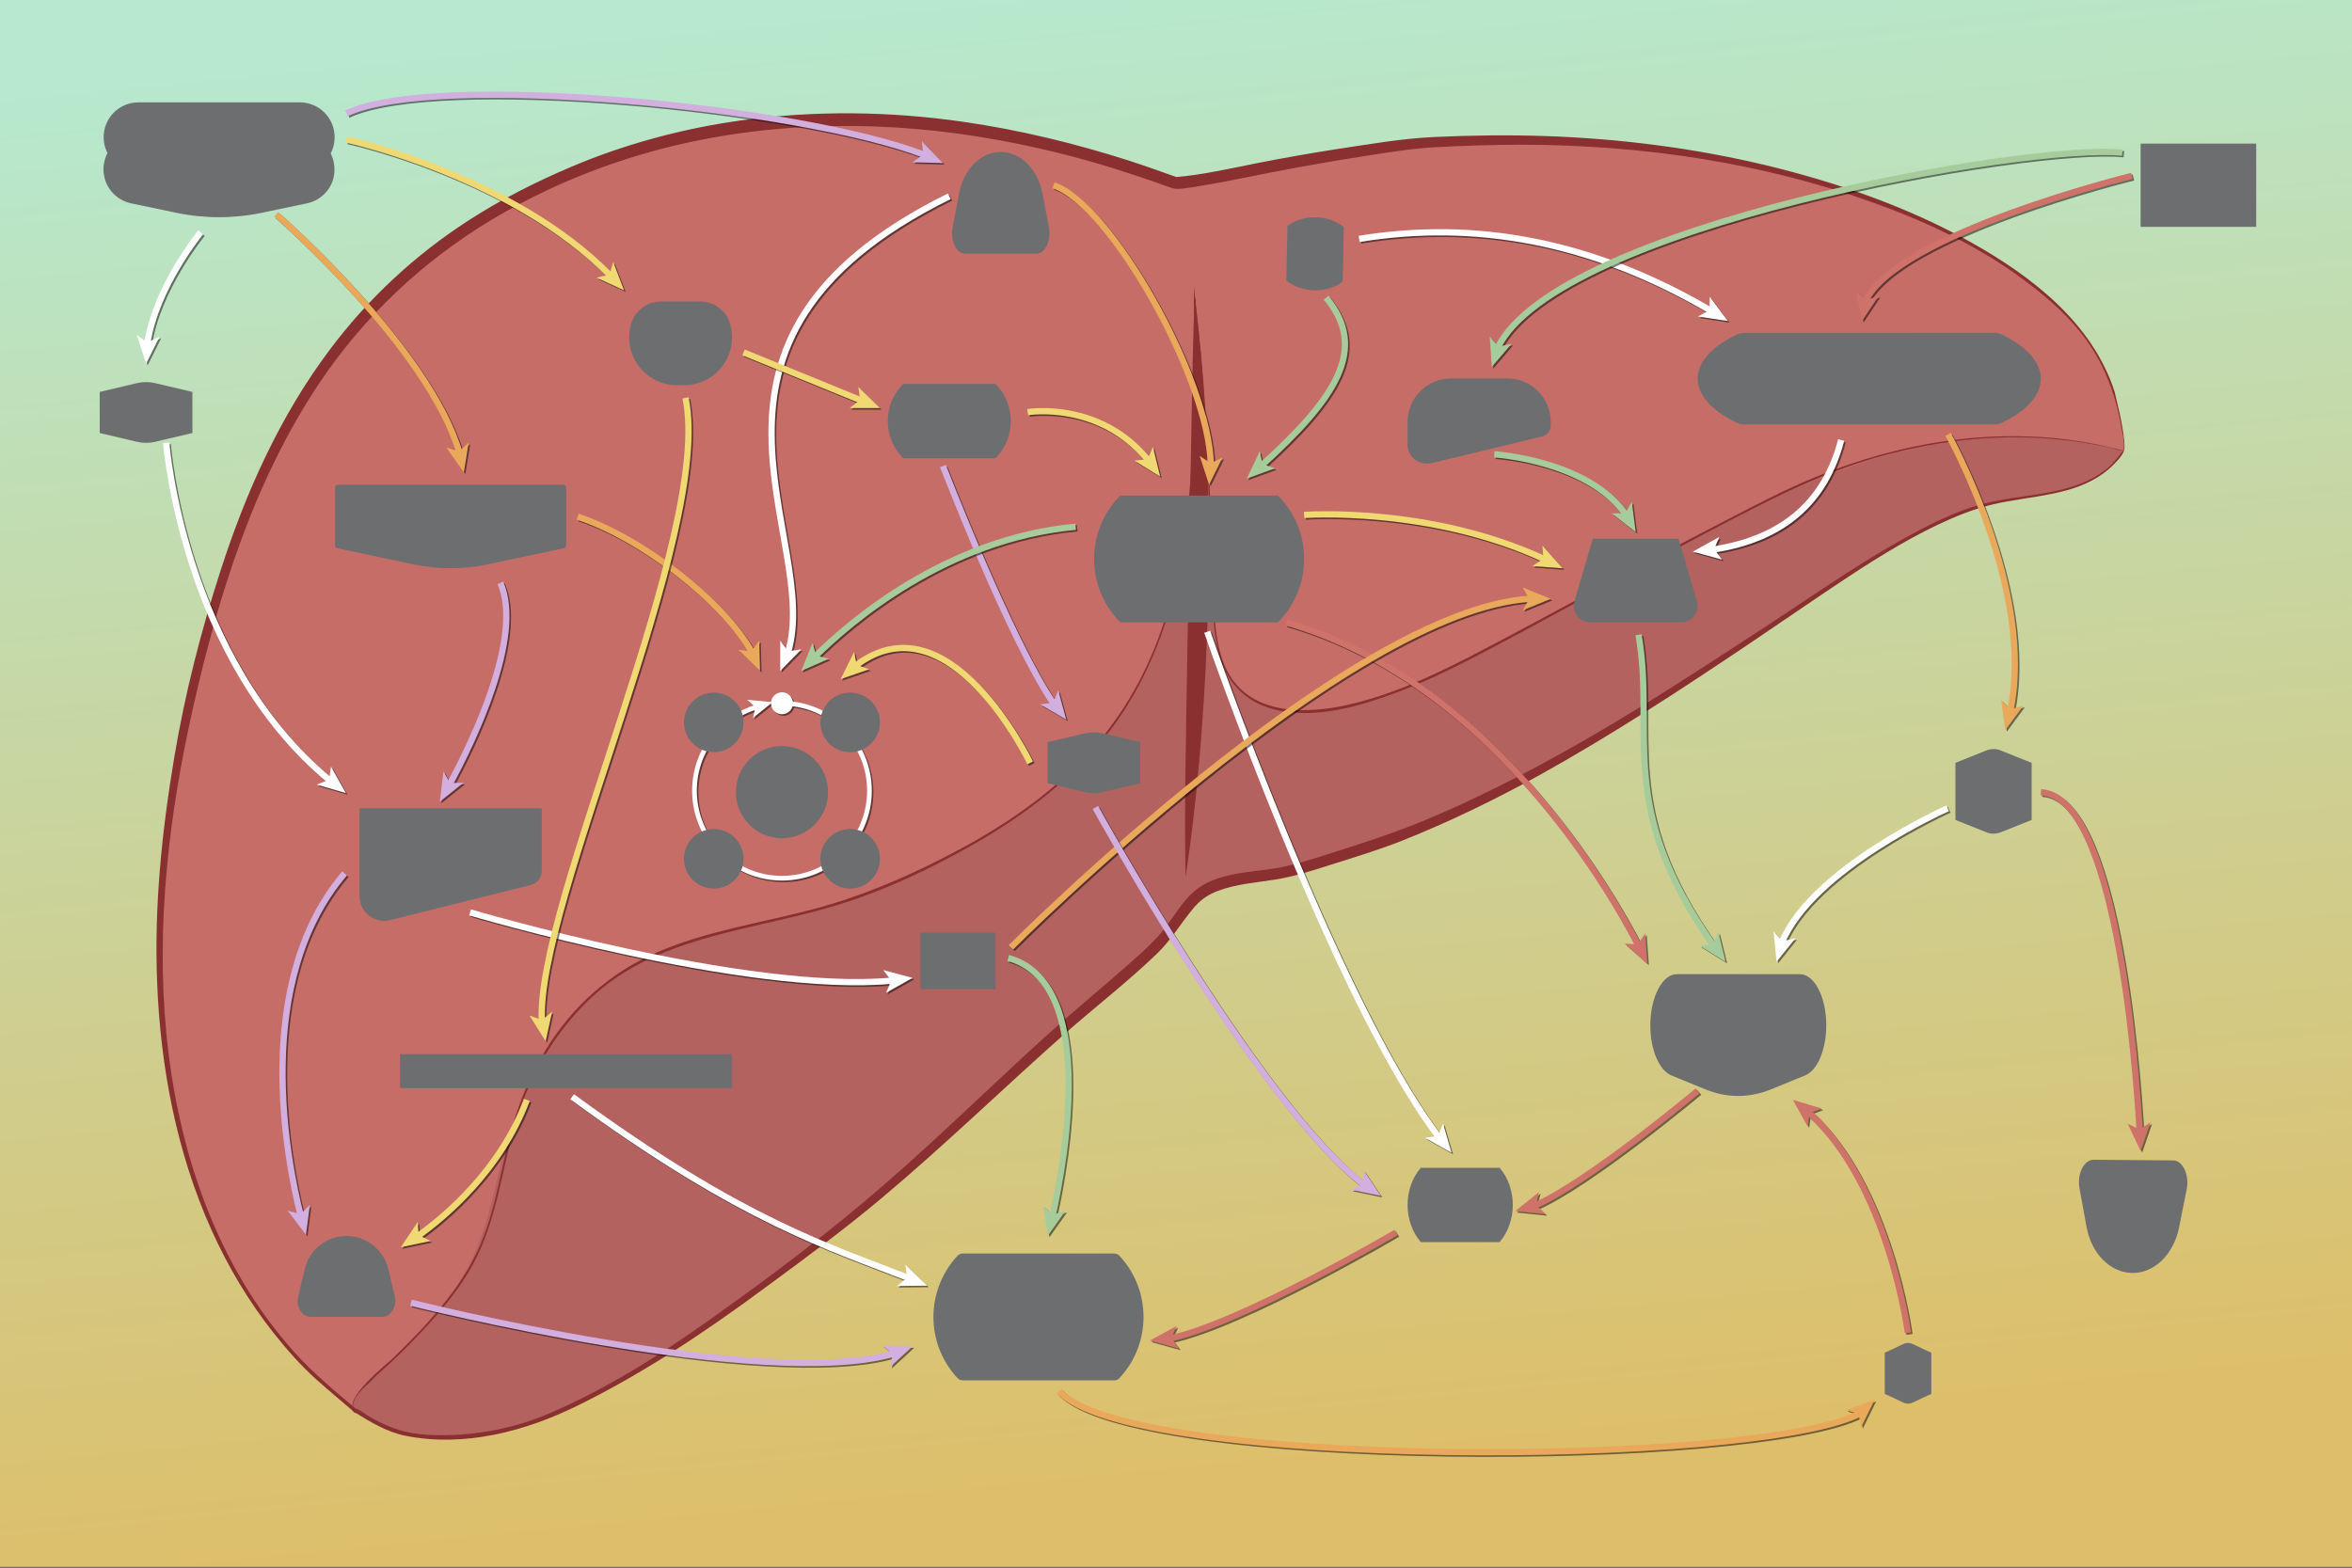 <?xml version="1.0" encoding="utf-8"?>
<!-- Generator: Adobe Illustrator 18.1.1, SVG Export Plug-In . SVG Version: 6.00 Build 0)  -->
<!DOCTYPE svg PUBLIC "-//W3C//DTD SVG 1.1//EN" "http://www.w3.org/Graphics/SVG/1.1/DTD/svg11.dtd">
<svg version="1.1" id="Layer_1" xmlns="http://www.w3.org/2000/svg" xmlns:xlink="http://www.w3.org/1999/xlink" x="0px" y="0px"
	 viewBox="0 0 1500 1000" enable-background="new 0 0 1500 1000" xml:space="preserve">
<rect x="0" y="0" width="1500" height="1000" fill="#333333" stroke="none"/>
<g id="Background">
	
		<linearGradient id="SVGID_1_" gradientUnits="userSpaceOnUse" x1="699.739" y1="1015.295" x2="792.706" y2="63.086" gradientTransform="matrix(1 0 0 -1 0 1000)">
		<stop  offset="0" style="stop-color:#B6E9CF"/>
		<stop  offset="1" style="stop-color:#DDBF6B"/>
	</linearGradient>
	<rect y="-0.5" fill="url(#SVGID_1_)" width="1500" height="1000"/>
</g>
<g id="Liver">
	<g>
		<path fill="#C76D68" d="M1352.1,267c-4.3-21.7-13.5-42.6-28.1-59.1c-55.7-63-163.5-97-248.1-110.1c-54-8.3-109-9.8-163.5-6.8
			c-17,1-75.7,10.1-102.2,15.2c0,0-45.1,9.7-60.6,10.8c-26.1-9.7-39.3-14.7-44.3-16.6c9.1,3.4,39.7,14.9,44.3,16.5
			c-148-55.1-307.5-60.6-445.5,24.7C196,208.4,150.8,320.2,122.9,439.1C97.3,548,88.7,669.9,132.1,775.5
			c10.2,25.1,23.6,48.9,40.1,70.4c8.1,10.5,16.8,20.4,26.1,29.7c5.4,5.3,28.3,24.7,28.3,24.7L864.9,461l-0.6-4.3l83.2,8.6
			l305.1-157.5l101.8-20.3C1354.3,287.5,1355.3,283.4,1352.1,267z M750.2,117.3C750.3,117.3,750.3,117.3,750.2,117.3L750.2,117.3z"
			/>
		<path fill="#B36260" d="M1086.8,340.2c-42.3,23.1-85.5,44.5-127.9,67.5c-37,20.2-77,44.1-120.2,46.2c-20.5,1.1-50.8-2.1-60.6-35.2
			c-8.7-29.2-4.8-66.1-6.4-96.4c-2.4-44.2-4.5-88.4-9.8-132.4c0.1,108.5,3.7,237.9-90,312.8c-36.4,29.2-79.6,51.3-123,68.2
			c-37.7,14.7-76.6,19.8-114.9,31.4c-63.1,19.3-98.1,75.3-113.6,136.6c-8.6,33.8-13,61.7-35,90c-15.9,20.3-32.1,35-50.8,52.7
			c-4,3.8-10,10.2-9.6,17.1c0,0,17.9,12.5,32.3,15.7c29.6,6.7,68.8-0.3,95.6-12.3c64-28.5,114.6-68.3,168.7-108.9
			c62.5-46.9,114.6-102.6,173.9-152.9c14.2-12.1,28.9-24.1,42.2-37.2c9.3-9.1,15.6-22,24.4-30.6c12.9-12.5,39.3-12.5,56.6-16.1
			c18.5-3.9,73.5-23.2,73.5-23.2c90.5-35.5,168.6-88.4,249-142c36.2-24.1,74.8-51.8,116-66.6c32.3-11.6,76.2-4.2,97-37.3
			C1258.7,261.3,1170,295,1086.8,340.2z"/>
		<path fill="#8A3030" d="M226.4,900.2c-8.9-7.2,20.4-30.1,24.9-34.5c11.8-11.5,23.3-23.4,33.5-36.4c9.8-12.5,18.3-26.1,23.9-41.1
			c5.9-15.7,9.2-32.3,12.9-48.8c5.5-25.1,13-48.1,26.6-70c17.1-27.7,41.2-49.3,71.2-62.1c31.2-13.4,65.3-18.5,98-27
			c32.9-8.6,64.4-22.3,94.2-38.3c29.1-15.6,56.7-34.4,79.6-58.3c22.6-23.6,38.8-51.3,49.5-82c22.9-66,21-137.2,20.7-206.1
			c0-4.2,0-8.4,0-12.6c6.8,56.6,10.3,113.6,11.3,170.7c0.3,15.4,0.8,30.7,2.5,46c1.1,9.7,2.9,19.2,7.3,28
			c13.9,27.1,46.4,28,72.7,22.8c29.1-5.8,56.2-18.3,82.3-31.7c27.5-14.2,54.7-29,81.9-43.7c27-14.6,53.9-29.1,81.3-43.2
			c18.9-9.8,37.9-19.8,57.6-27.8c54.8-22.4,115.7-32.3,174.4-21.4c7.3,1.4,14.5,3,21.7,4.9c-2.8-0.1-6.3-1.5-9.2-2.1
			c-3.5-0.8-7.1-1.5-10.6-2.1c-7.3-1.4-14.6-2.4-21.9-3.1c-14.7-1.5-29.6-1.8-44.3-0.9c-28.2,1.6-56.2,7.2-83,15.9
			c-21.7,7.1-42.2,16.5-62.6,26.7c-23.9,12.1-47.6,24.7-71.3,37.4c-26.5,14.2-52.8,28.6-79.2,42.8c-25.6,13.6-51.2,27.8-78.2,38.3
			c-25.3,9.7-56.3,19.3-83.4,11.5c-12-3.4-21.9-11-28-21.8c-6.8-12.2-8.2-26.6-9.3-40.3c-2.4-29.1-1.5-58.5-3.1-87.6
			c-1.6-29.9-3.3-59.8-6.2-89.6c-0.8-7.4-1.5-14.9-2.4-22.2c0.3,0,0.5,0,0.9,0c0,68,2.4,138.1-18.4,203.8
			c-9.7,30.5-24.2,58.7-45.4,82.9c-21.2,24.1-47.2,43.5-74.8,59.6c-28.3,16.4-59,31-90.3,40.6c-32.1,9.8-65.6,14.6-97.5,25.4
			c-15,5.2-29.6,11.6-42.7,20.5s-24.4,20-34.1,32.6c-14.4,18.6-24.9,40.2-31.4,62.9c-8.8,31.7-12.1,64.9-29.7,93.5
			c-8.2,13.4-18.3,25.3-29,36.7c-5.8,6.2-11.7,12.2-17.8,18c-5.7,5.4-11.7,10.3-17.1,16.1C230.3,886.6,222,894.8,226.4,900.2z"/>
		<path fill="#8A3030" d="M1351.8,267c-3.5-17.6-10.3-34.8-20.8-49.5c-10.2-14.5-24.1-26.7-38.2-37.4c-29.2-22.2-63-38.2-97.5-50.6
			c-71.3-25.8-147.5-36.9-223.4-37.2c-18.9,0-37.8,0.6-56.6,1.6c-15.6,0.9-31.2,3.5-46.6,5.9c-25.7,4-51.3,8.7-76.7,13.9
			c-7.9,1.6-16,3.1-24.1,4.5c-4.4,0.8-8.7,1.5-13.1,2c-4.8,0.6-6.3,0.3-10.8-1.4c-11.3-4.2-22.8-7.9-34.4-11.6
			c-23.9-7.4-48.4-13.4-73.1-17.9C568,76.8,497.1,76.8,429.3,93.1c-40.6,9.8-80,25.7-115.8,47.1c-44.2,26.6-81.6,61.9-110.2,104.7
			c-41.2,61.9-63.9,134.3-80.1,206.2c-15.4,68-23.8,138.5-17.1,208.1c7.1,73.7,31.5,147.5,81.6,203.3c12.1,13.5,26,24.9,39.7,36.5
			c-0.4,0-1,0-1.4-0.1c1.4-1.6,7.6,3.7,9.2,4.5c4.8,2.8,9.8,5.3,15,7.3c10.5,4,22.2,4.9,33.3,4.8c22.8-0.3,46-4.9,67-14
			c36.3-15.6,70.2-37,102.3-59.8c38-27,75.6-55.2,110.7-85.7c35.7-30.9,69.2-64,104.1-95.6c17.4-15.7,35.5-30.6,53.2-46.2
			c8.2-7.3,16.5-14.6,23.1-23.4c5.7-7.7,10.7-16.4,18.1-22.6c13.7-11.3,33.8-11.6,50.6-14.2c11.2-1.8,22-5.3,32.9-8.7
			c11.3-3.5,22.7-7.3,34-11.1c29.6-10,58.2-23.3,86-37.5c41.6-21.3,81.4-45.7,120.7-71.1c19.9-12.9,39.7-25.7,59.3-38.8
			c19.4-12.9,38.8-26,59-37.7c19.3-11.2,40.1-22.6,61.9-28.1c21.5-5.4,45-4.9,65.4-14.6c4.4-2.1,8.7-4.8,12.5-7.9
			c3.9-3.4,7.2-7.8,10-11.5C1355,281,1352.9,273.3,1351.8,267C1350.4,260.2,1352.4,270.4,1351.8,267z M1352.5,266.9
			c1.1,6,2.5,12.5,2.4,18.6c-0.1,4.2-4.2,7.9-6.9,10.8c-8.2,8.4-18.9,13.4-30.1,16.5c-12.5,3.4-25.3,4.8-38,7.1
			c-12.2,2.1-23.7,5.8-35,10.7c-23.4,10.1-45.2,23.6-66.4,37.5c-21.7,14.4-43,29.1-64.5,43.6c-43.5,29.2-87.2,57.8-133,83.2
			c-28,15.4-56.8,29.4-86.4,41.2c-15.1,6-31,10.8-46.5,15.7c-11.5,3.7-23.1,7.4-35,9.3c-12.2,1.9-24.9,2.8-36.7,7.3
			c-6.3,2.4-11.3,6-15.6,11.3c-7.8,9.4-14,20-22.9,28.6c-18.6,17.9-39.2,33.8-58.6,50.9C640,694,602.4,730.6,562.1,764.4
			c-23.8,20-48.9,38.4-74,56.9c-38,28.1-77.2,54.4-119.7,75.3c-33.5,16.5-72.2,26.7-109.6,19.3c-11.6-2.3-22.4-8.6-32.4-15
			c0.4,0,0.9,0,1.3,0c-1.1,1.3-2.3-0.4-3.1-1.3c-2.6-2.3-5.3-4.4-7.9-6.7c-5-4.3-10.1-8.6-15-13c-9.8-8.8-18.6-18.8-26.8-29.1
			c-16.1-20.3-29.5-42.7-40.1-66.4c-22.3-49.6-32.5-104.1-34.6-158c-1.9-48.3,3-96.1,11-143.6c6.7-40.1,16.9-80,29.4-118.6
			c16.1-50,37.9-98.8,69.7-141.1c24.4-32.6,54.4-60.5,88.7-82.6c20.7-13.4,42.6-24.4,65.1-34c34.4-14.6,70.9-24.4,107.8-29.6
			c47.5-6.6,95.8-6,143.1,0.9c35.8,5.2,70.7,13.7,105.1,24.7c10.6,3.4,20.9,7.2,31.2,10.8c-0.5,0-1-0.1-1.6-0.3
			c17.1-1.5,34-5.3,50.9-8.7c17-3.4,34.3-6.4,51.4-9.1c20.7-3.1,41.6-6.8,62.5-7.8c23.7-1.1,47.4-1.4,71.2-0.6
			c47.2,1.6,94.2,7.6,140.1,18.5c45.6,11,90.8,26.6,131.8,49.6c38.6,21.7,76.9,51.3,91,95C1349.9,255.8,1351.4,261.3,1352.5,266.9
			C1353.1,270.3,1351.1,260.1,1352.5,266.9z"/>
		<path fill="#8A3030" d="M756.1,559.3c-0.9-46.9,0.4-93.9,1.1-140.9c0.9-51.5,1.8-103.1,2.8-154.6c0.5-24.6,0.8-49.3,1.9-73.8
			c6,46.6,8.4,93.5,8.9,140.5c0.6,51.8-1.5,103.7-6,155.3C762.6,510.4,759.9,535,756.1,559.3z"/>
	</g>
</g>
<g id="Layer_1_1_">
	<g>
		<path fill="#6D6E70" d="M359.6,349.7l-49.1,10.4c-15.3,3.2-31.1,3.2-46.3,0l-49.1-10.4c-0.8-0.2-1.4-0.9-1.4-1.7v-37
			c0-1,0.8-1.8,1.8-1.8h143.8c1,0,1.8,0.8,1.8,1.8v37C361,348.8,360.4,349.5,359.6,349.7z"/>
	</g>
	<g>
		<path fill="#6D6E70" d="M195.8,109.2l-28.7,6c-18.1,3.8-36.7,3.8-54.8,0l-28.7-6C73.5,107,66.1,98,66.1,87.5l0,0
			c0-12.3,9.9-22.2,22.2-22.2h102.9c12.3,0,22.2,9.9,22.2,22.2l0,0C213.5,98,206.1,107,195.8,109.2z"/>
	</g>
	<g>
		<path fill="#6D6E70" d="M195.8,129.7l-28.7,6c-18.1,3.8-36.7,3.8-54.8,0l-28.7-6C73.3,127.5,66,118.5,66,108l0,0
			c0-12.3,9.9-22.2,22.2-22.2h102.9c12.3,0,22.2,9.9,22.2,22.2l0,0C213.5,118.5,206.1,127.5,195.8,129.7z"/>
	</g>
	<g>
		<path fill="#6D6E70" d="M1151.2,686l-21.8,8.9c-13.8,5.6-28,5.6-41.7,0l-21.8-8.9c-7.8-3.2-13.4-16.5-13.4-31.9l0,0
			c0-18,7.6-32.7,16.9-32.7h78.4c9.4,0,16.9,14.6,16.9,32.7l0,0C1164.7,669.5,1159.1,682.8,1151.2,686z"/>
	</g>
	<g>
		<path fill="#6D6E70" d="M815,397c-33.5,0-67,0-100.5,0c-22.3-22.3-22.3-58.6,0-80.9c33.5,0,67,0,100.5,0
			C837.3,338.4,837.3,374.7,815,397z"/>
	</g>
	<g>
		<path fill="#6D6E70" d="M710.6,880.5H614c-1.3,0-2.6-0.6-3.4-1.5c-20.4-21.9-20.4-55.9,0-77.9c0.9-1,2.1-1.5,3.4-1.5h96.6
			c1.3,0,2.6,0.6,3.4,1.5c20.4,22,20.4,56.1-0.1,78C713.1,880,711.9,880.5,710.6,880.5z"/>
	</g>
	<g>
		<path fill="#6D6E70" d="M1271,270.8h-157.7c-2.1,0-4.2-0.4-5.6-1.1c-33.3-15.9-33.3-40.5,0-56.3c1.5-0.7,3.5-1.1,5.6-1.1H1271
			c2.1,0,4.2,0.4,5.6,1.1c33.3,15.9,33.3,40.6-0.2,56.4C1275,270.4,1273,270.8,1271,270.8z"/>
	</g>
	<g>
		<path fill="#6D6E70" d="M634.9,292.3c-19.6,0-39.2,0-58.9,0c-13.1-13.1-13.1-34.3,0-47.4c19.6,0,39.2,0,58.9,0
			C647.9,258,647.9,279.2,634.9,292.3z"/>
	</g>
	<g>
		<path fill="#6D6E70" d="M857,144.8c-0.2,11.6-0.4,23.3-0.7,34.9c-10.1,7.6-26.1,7.3-35.9-0.7c0.2-11.6,0.4-23.3,0.7-34.9
			C831.1,136.5,847.2,136.8,857,144.8z"/>
	</g>
	<g>
		<path fill="#6D6E70" d="M956.4,792.3c-16.8,0-33.6,0-50.3,0c-11.2-13.1-11.2-34.3,0-47.4c16.8,0,33.6,0,50.3,0
			C967.6,758,967.6,779.2,956.4,792.3z"/>
	</g>
	<path fill="#6D6E70" d="M1070.5,343.7h-54.7l-11.7,39.8c-2,6.8,3.1,13.5,10.1,13.5h57.9c7.1,0,12.1-6.8,10.1-13.5L1070.5,343.7z"/>
	<path fill="#6D6E70" d="M220.9,788.4L220.9,788.4c-12.6,0-23.6,8.7-26.5,20.9l-4.2,17.6c-1.6,6.6,2.4,13.1,8,13.1h45.6
		c5.5,0,9.5-6.6,8-13.1l-4.2-17.6C244.5,797,233.5,788.4,220.9,788.4z"/>
	<path fill="#6D6E70" d="M638.2,96.9L638.2,96.9c-12.6,0-23.6,10.9-26.5,26.3l-4.2,22.1c-1.6,8.2,2.4,16.5,8,16.5H661
		c5.5,0,9.5-8.3,8-16.5l-4.2-22.1C661.8,107.8,650.8,96.9,638.2,96.9z"/>
	<path fill="#6D6E70" d="M1360,812L1360,812c14,0.1,26.3-11.9,29.7-29l4.9-24.5c1.8-9.1-2.6-18.3-8.7-18.3c0,0-44.5-0.3-50.7-0.4
		c-6.2,0-10.7,9.1-9,18.2l4.5,24.6C1333.8,799.7,1345.9,811.9,1360,812z"/>
	<path fill="#6D6E70" d="M446.6,192.3h-25c-8.8,0-16.6,5.8-19.1,14.3l0,0c-5.7,19.5,8.9,39.1,29.2,39.1h4.7
		c20.3,0,35-19.6,29.2-39.1l0,0C463.2,198.1,455.4,192.3,446.6,192.3z"/>
	<g>
		<path fill="#6D6E70" d="M727.2,499.6l-23.7,5.6c-3.8,0.9-7.9,0.9-11.7,0l-23.7-5.6v-26.2l23.7-5.6c3.8-0.9,7.9-0.9,11.7,0
			l23.7,5.6V499.6z"/>
	</g>
	<g>
		<path fill="#6D6E70" d="M1231.7,889.1l-11.9,5.6c-1.9,0.9-3.9,0.9-5.9,0l-11.9-5.6v-26.2l11.9-5.6c1.9-0.9,3.9-0.9,5.9,0l11.9,5.6
			V889.1z"/>
	</g>
	<g>
		<path fill="#6D6E70" d="M122.7,276.2L99,281.8c-3.8,0.9-7.9,0.9-11.7,0l-23.7-5.6V250l23.7-5.6c3.8-0.9,7.9-0.9,11.7,0l23.7,5.6
			V276.2z"/>
	</g>
	<g>
		<path fill="#6D6E70" d="M1295.7,523l-19.5,7.8c-3.2,1.3-6.5,1.3-9.6,0l-19.5-7.8v-36.4l19.5-7.8c3.2-1.3,6.5-1.3,9.6,0l19.5,7.8
			V523z"/>
	</g>
	<g>
		<path fill="#6D6E70" d="M338.5,564.5l-89.6,22.4c-9.9,2.5-19.6-5-19.6-15.3v-56h116.2v39.9C345.5,559.8,342.6,563.5,338.5,564.5z"
			/>
	</g>
	<g>
		<path fill="#6D6E70" d="M983.5,278.4l-70.4,17c-7.8,1.9-15.4-3.8-15.4-11.6v-14.7c0-15.3,12.4-27.7,27.7-27.7h35.9
			c15.3,0,27.7,12.4,27.7,27.7v2.5C988.9,274.9,986.7,277.7,983.5,278.4z"/>
	</g>
	<g>
		<g opacity="0.5">
			<path fill="none" stroke="#000000" stroke-width="3" stroke-miterlimit="10" d="M499.7,449.6c30.8,0,55.8,25,55.8,55.8
				s-25,55.8-55.8,55.8s-55.8-25-55.8-55.8c0-25.2,16.7-46.5,39.6-53.4"/>
			<circle cx="499.7" cy="449.6" r="7"/>
			<polygon points="493.7,448.9 481.2,459 482.8,452.2 477.6,447.4 			"/>
		</g>
		<g>
			<g>
				<path fill="none" stroke="#FFFFFF" stroke-width="3" stroke-miterlimit="10" d="M498.7,448.6c30.8,0,55.8,25,55.8,55.8
					s-25,55.8-55.8,55.8s-55.8-25-55.8-55.8c0-25.2,16.7-46.5,39.6-53.4"/>
				<g>
					<circle fill="#FFFFFF" cx="498.7" cy="448.6" r="7"/>
				</g>
				<g>
					<polygon fill="#FFFFFF" points="492.7,447.9 480.2,458 481.8,451.2 476.6,446.4 					"/>
				</g>
			</g>
		</g>
	</g>
	<g>
		<circle fill="#6D6E70" cx="498.7" cy="505.3" r="29.4"/>
		<circle fill="#6D6E70" cx="542.2" cy="460.8" r="19"/>
		<circle fill="#6D6E70" cx="542.2" cy="547.8" r="19"/>
		<circle fill="#6D6E70" cx="455.2" cy="547.8" r="19"/>
		<circle fill="#6D6E70" cx="455.2" cy="460.8" r="19"/>
	</g>
	<rect x="255.1" y="672.4" fill="#6D6E70" width="211.8" height="21.7"/>
	<rect x="1365.2" y="91.6" fill="#6D6E70" width="73.7" height="53.1"/>
	<rect x="587" y="594.9" fill="#6D6E70" width="47.9" height="36.1"/>
	<g>
		<g opacity="0.5">
			<path fill="none" stroke="#000000" stroke-width="4" stroke-miterlimit="10" d="M867.8,153.4c72.8-11.9,147.4,0.7,224.3,45.8"/>
			<polygon points="1103,205.8 1083.9,202.9 1091.3,198.8 1091.4,190.3 			"/>
		</g>
		<g>
			<g>
				<path fill="none" stroke="#FFFFFF" stroke-width="4" stroke-miterlimit="10" d="M866.8,152.4c72.8-11.9,147.4,0.7,224.3,45.8"/>
				<g>
					<polygon fill="#FFFFFF" points="1102,204.8 1082.9,201.9 1090.3,197.8 1090.4,189.3 					"/>
				</g>
			</g>
		</g>
	</g>
	<g>
		<g opacity="0.5">
			<path fill="none" stroke="#000000" stroke-width="4" stroke-miterlimit="10" d="M1175.2,281.7c-9.9,38.2-35.6,62.9-81.9,69.9"/>
			<polygon points="1080.6,352.9 1097.5,343.5 1094.2,351.3 1099.3,358 			"/>
		</g>
		<g>
			<g>
				<path fill="none" stroke="#FFFFFF" stroke-width="4" stroke-miterlimit="10" d="M1174.2,280.7c-9.9,38.2-35.6,62.9-81.9,69.9"/>
				<g>
					<polygon fill="#FFFFFF" points="1079.6,351.9 1096.5,342.5 1093.2,350.3 1098.3,357 					"/>
				</g>
			</g>
		</g>
	</g>
	<g>
		<g opacity="0.5">
			<path fill="none" stroke="#000000" stroke-width="4" stroke-miterlimit="10" d="M365.9,700.6c108.6,79.7,166.2,96.6,214.7,115.7"
				/>
			<polygon points="592.3,821.1 573,821.3 579.6,816.1 578.4,807.7 			"/>
		</g>
		<g>
			<g>
				<path fill="none" stroke="#FFFFFF" stroke-width="4" stroke-miterlimit="10" d="M364.9,699.6c108.6,79.7,166.2,96.6,214.7,115.7
					"/>
				<g>
					<polygon fill="#FFFFFF" points="591.3,820.1 572,820.3 578.6,815.1 577.4,806.7 					"/>
				</g>
			</g>
		</g>
	</g>
	<g>
		<g opacity="0.5">
			<path fill="none" stroke="#000000" stroke-width="4" stroke-miterlimit="10" d="M129,149.2c0,0-28.7,34.9-34.1,71.1"/>
			<polygon points="94.2,233 88.2,214.6 95.2,219.4 102.8,215.7 			"/>
		</g>
		<g>
			<g>
				<path fill="none" stroke="#FFFFFF" stroke-width="4" stroke-miterlimit="10" d="M128,148.2c0,0-28.7,34.9-34.1,71.1"/>
				<g>
					<polygon fill="#FFFFFF" points="93.2,232 87.2,213.6 94.2,218.4 101.8,214.7 					"/>
				</g>
			</g>
		</g>
	</g>
	<g>
		<g opacity="0.5">
			<path fill="none" stroke="#000000" stroke-width="4" stroke-miterlimit="10" d="M300.8,583c0,0,176.4,52.4,269.6,43.5"/>
			<polygon points="583,624.8 566.1,634.3 569.4,626.5 564.3,619.8 			"/>
		</g>
		<g>
			<g>
				<path fill="none" stroke="#FFFFFF" stroke-width="4" stroke-miterlimit="10" d="M299.8,582c0,0,176.4,52.4,269.6,43.5"/>
				<g>
					<polygon fill="#FFFFFF" points="582,623.8 565.1,633.3 568.4,625.5 563.3,618.8 					"/>
				</g>
			</g>
		</g>
	</g>
	<g>
		<g opacity="0.5">
			<path fill="none" stroke="#000000" stroke-width="4" stroke-miterlimit="10" d="M770.9,404c0,0,80.9,234.3,147.8,322.4"/>
			<polygon points="926.7,736.3 909.8,726.8 918.2,725.6 921.3,717.7 			"/>
		</g>
		<g>
			<g>
				<path fill="none" stroke="#FFFFFF" stroke-width="4" stroke-miterlimit="10" d="M769.9,403c0,0,80.9,234.3,147.8,322.4"/>
				<g>
					<polygon fill="#FFFFFF" points="925.7,735.3 908.8,725.8 917.2,724.6 920.3,716.7 					"/>
				</g>
			</g>
		</g>
	</g>
	<g>
		<g opacity="0.5">
			<path fill="none" stroke="#000000" stroke-width="4" stroke-miterlimit="10" d="M606.4,126.2c-187.3,92.5-80.6,217.9-102.9,291.1
				"/>
			<polygon points="498.6,429 498.6,409.7 503.7,416.4 512.1,415.2 			"/>
		</g>
		<g>
			<g>
				<path fill="none" stroke="#FFFFFF" stroke-width="4" stroke-miterlimit="10" d="M605.4,125.2
					c-187.3,92.5-80.6,217.9-102.9,291.1"/>
				<g>
					<polygon fill="#FFFFFF" points="497.6,428 497.6,408.7 502.7,415.4 511.1,414.2 					"/>
				</g>
			</g>
		</g>
	</g>
	<g>
		<g opacity="0.5">
			<path fill="none" stroke="#000000" stroke-width="4" stroke-miterlimit="10" d="M107,283.5c0,0,10.5,137.6,104.6,215.6"/>
			<polygon points="221.6,506.9 203,501.5 210.9,498.4 212.1,490 			"/>
		</g>
		<g>
			<g>
				<path fill="none" stroke="#FFFFFF" stroke-width="4" stroke-miterlimit="10" d="M106,282.5c0,0,10.5,137.6,104.6,215.6"/>
				<g>
					<polygon fill="#FFFFFF" points="220.6,505.9 202,500.5 209.9,497.4 211.1,489 					"/>
				</g>
			</g>
		</g>
	</g>
	<g>
		<g opacity="0.5">
			<path fill="none" stroke="#000000" stroke-width="4" stroke-miterlimit="10" d="M1243.1,516.6c0,0-86.1,38.3-105.7,85.6"/>
			<polygon points="1134,614.5 1132.1,595.2 1137.9,601.4 1146.1,599.4 			"/>
		</g>
		<g>
			<g>
				<path fill="none" stroke="#FFFFFF" stroke-width="4" stroke-miterlimit="10" d="M1242.1,515.6c0,0-86.1,38.3-105.7,85.6"/>
				<g>
					<polygon fill="#FFFFFF" points="1133,613.5 1131.1,594.2 1136.9,600.4 1145.1,598.4 					"/>
				</g>
			</g>
		</g>
	</g>
	<g>
		<g opacity="0.5">
			<path fill="none" stroke="#000000" stroke-width="4" stroke-miterlimit="10" d="M891.3,787.2c0,0-99,58.1-144.3,67.6"/>
			<polygon points="734.4,856.1 751.4,846.8 748,854.5 753,861.3 			"/>
		</g>
		<g>
			<g>
				<path fill="none" stroke="#CF726A" stroke-width="4" stroke-miterlimit="10" d="M890.3,786.2c0,0-99,58.1-144.3,67.6"/>
				<g>
					<polygon fill="#CF726A" points="733.4,855.1 750.4,845.8 747,853.5 752,860.3 					"/>
				</g>
			</g>
		</g>
	</g>
	<g>
		<g opacity="0.5">
			<path fill="none" stroke="#000000" stroke-width="4" stroke-miterlimit="10" d="M821.4,398.1C950.1,435.4,1025.7,565,1046,604.3"
				/>
			<polygon points="1051.6,615.7 1037.1,602.9 1045.5,603.4 1050.2,596.4 			"/>
		</g>
		<g>
			<g>
				<path fill="none" stroke="#CF726A" stroke-width="4" stroke-miterlimit="10" d="M820.4,397.1C949.1,434.4,1024.7,564,1045,603.3
					"/>
				<g>
					<polygon fill="#CF726A" points="1050.6,614.7 1036.1,601.9 1044.5,602.4 1049.2,595.4 					"/>
				</g>
			</g>
		</g>
	</g>
	<g>
		<g opacity="0.5">
			<path fill="none" stroke="#000000" stroke-width="4" stroke-miterlimit="10" d="M1302.6,506.4c47.1,2.2,60.2,168.4,63,216.1"/>
			<polygon points="1366.2,735.2 1357.9,717.7 1365.5,721.5 1372.5,716.9 			"/>
		</g>
		<g>
			<g>
				<path fill="none" stroke="#CF726A" stroke-width="4" stroke-miterlimit="10" d="M1301.6,505.4c47.1,2.2,60.2,168.4,63,216.1"/>
				<g>
					<polygon fill="#CF726A" points="1365.2,734.2 1356.9,716.7 1364.5,720.5 1371.5,715.9 					"/>
				</g>
			</g>
		</g>
	</g>
	<g>
		<g opacity="0.5">
			<path fill="none" stroke="#000000" stroke-width="4" stroke-miterlimit="10" d="M832.7,329.5c0,0,79.9-5.9,153.5,28.3"/>
			<polygon points="997.6,363.5 978.3,362.1 985.3,357.4 984.7,349 			"/>
		</g>
		<g>
			<g>
				<path fill="none" stroke="#F0D973" stroke-width="4" stroke-miterlimit="10" d="M831.7,328.5c0,0,79.9-5.9,153.5,28.3"/>
				<g>
					<polygon fill="#F0D973" points="996.6,362.5 977.3,361.1 984.3,356.4 983.7,348 					"/>
				</g>
			</g>
		</g>
	</g>
	<g>
		<g opacity="0.5">
			<line fill="none" stroke="#000000" stroke-width="4" stroke-miterlimit="10" x1="475.2" y1="225.8" x2="550.4" y2="256.5"/>
			<polygon points="562.2,261.3 542.9,261.3 549.6,256.1 548.4,247.8 			"/>
		</g>
		<g>
			<g>
				<line fill="none" stroke="#F0D973" stroke-width="4" stroke-miterlimit="10" x1="474.2" y1="224.8" x2="549.4" y2="255.5"/>
				<g>
					<polygon fill="#F0D973" points="561.2,260.3 541.9,260.3 548.6,255.1 547.4,246.8 					"/>
				</g>
			</g>
		</g>
	</g>
	<g>
		<g opacity="0.5">
			<path fill="none" stroke="#000000" stroke-width="4" stroke-miterlimit="10" d="M658,487.6c0,0-51.6-107.7-111.4-61.9"/>
			<polygon points="537.1,434.2 545.7,416.9 547.4,425.2 555.4,427.9 			"/>
		</g>
		<g>
			<g>
				<path fill="none" stroke="#F0D973" stroke-width="4" stroke-miterlimit="10" d="M657,486.6c0,0-51.6-107.7-111.4-61.9"/>
				<g>
					<polygon fill="#F0D973" points="536.1,433.2 544.7,415.9 546.4,424.2 554.4,426.9 					"/>
				</g>
			</g>
		</g>
	</g>
	<g>
		<g opacity="0.5">
			<path fill="none" stroke="#000000" stroke-width="4" stroke-miterlimit="10" d="M337,702.6c-16.8,44.8-52,74.4-69.7,87"/>
			<polygon points="256.6,796.6 267.4,780.5 268,788.9 275.6,792.6 			"/>
		</g>
		<g>
			<g>
				<path fill="none" stroke="#F0D973" stroke-width="4" stroke-miterlimit="10" d="M336,701.6c-16.8,44.8-52,74.4-69.7,87"/>
				<g>
					<polygon fill="#F0D973" points="255.6,795.6 266.4,779.5 267,787.9 274.6,791.6 					"/>
				</g>
			</g>
		</g>
	</g>
	<g>
		<g opacity="0.5">
			<path fill="none" stroke="#000000" stroke-width="4" stroke-miterlimit="10" d="M177.1,137.7c0,0,97.4,85,117,152.3"/>
			<polygon points="296.8,302.4 285.7,286.5 293.8,289 299.9,283.3 			"/>
		</g>
		<g>
			<g>
				<path fill="none" stroke="#EAA85B" stroke-width="4" stroke-miterlimit="10" d="M176.1,136.7c0,0,97.4,85,117,152.3"/>
				<g>
					<polygon fill="#EAA85B" points="295.8,301.4 284.7,285.5 292.8,288 298.9,282.3 					"/>
				</g>
			</g>
		</g>
	</g>
	<g>
		<g opacity="0.5">
			<path fill="none" stroke="#000000" stroke-width="4" stroke-miterlimit="10" d="M369.4,330.6c41.4,13.7,93.8,54.8,111.3,86.7"/>
			<polygon points="485.7,429 471.8,415.5 480.2,416.5 485.2,409.7 			"/>
		</g>
		<g>
			<g>
				<path fill="none" stroke="#EAA85B" stroke-width="4" stroke-miterlimit="10" d="M368.4,329.6c41.4,13.7,93.8,54.8,111.3,86.7"/>
				<g>
					<polygon fill="#EAA85B" points="484.7,428 470.8,414.5 479.2,415.5 484.2,408.7 					"/>
				</g>
			</g>
		</g>
	</g>
	<g>
		<g opacity="0.5">
			<path fill="none" stroke="#000000" stroke-width="4" stroke-miterlimit="10" d="M645.7,605.3c0,0,214.9-215.7,331.6-222.4"/>
			<polygon points="990,383 972.1,390.3 976.3,383 972.1,375.7 			"/>
		</g>
		<g>
			<g>
				<path fill="none" stroke="#EAA85B" stroke-width="4" stroke-miterlimit="10" d="M644.7,604.3c0,0,214.9-215.7,331.6-222.4"/>
				<g>
					<polygon fill="#EAA85B" points="989,382 971.1,389.3 975.3,382 971.1,374.7 					"/>
				</g>
			</g>
		</g>
	</g>
	<g>
		<g opacity="0.5">
			<path fill="none" stroke="#000000" stroke-width="4" stroke-miterlimit="10" d="M676.5,888.4c43.9,49.9,444,48.7,510.8,14.2"/>
			<polygon points="1196.5,894 1188,911.3 1186.3,903 1178.3,900.4 			"/>
		</g>
		<g>
			<g>
				<path fill="none" stroke="#EAA85B" stroke-width="4" stroke-miterlimit="10" d="M675.5,887.4c43.9,49.9,444,48.7,510.8,14.2"/>
				<g>
					<polygon fill="#EAA85B" points="1195.5,893 1187,910.3 1185.3,902 1177.3,899.4 					"/>
				</g>
			</g>
		</g>
	</g>
	<g>
		<g opacity="0.5">
			<path fill="none" stroke="#000000" stroke-width="4" stroke-miterlimit="10" d="M672.9,119.2c36.3,12,99.2,123.3,100.3,178.3"/>
			<polygon points="772.1,310.2 766.1,291.8 773.1,296.5 780.7,292.8 			"/>
		</g>
		<g>
			<g>
				<path fill="none" stroke="#EAA85B" stroke-width="4" stroke-miterlimit="10" d="M671.9,118.2c36.3,12,99.2,123.3,100.3,178.3"/>
				<g>
					<polygon fill="#EAA85B" points="771.1,309.2 765.1,290.8 772.1,295.5 779.7,291.8 					"/>
				</g>
			</g>
		</g>
	</g>
	<g>
		<g opacity="0.5">
			<path fill="none" stroke="#000000" stroke-width="4" stroke-miterlimit="10" d="M1243.4,278.1c0,0,55.6,99.5,39.7,176.2"/>
			<polygon points="1279.9,466.7 1277.2,447.5 1283.2,453.4 1291.4,451.1 			"/>
		</g>
		<g>
			<g>
				<path fill="none" stroke="#EAA85B" stroke-width="4" stroke-miterlimit="10" d="M1242.4,277.1c0,0,55.6,99.5,39.7,176.2"/>
				<g>
					<polygon fill="#EAA85B" points="1278.9,465.7 1276.2,446.5 1282.2,452.4 1290.4,450.1 					"/>
				</g>
			</g>
		</g>
	</g>
	<g>
		<g opacity="0.5">
			<path fill="none" stroke="#000000" stroke-width="4" stroke-miterlimit="10" d="M656.4,263.9c0,0,45.7-7.6,77.1,30.8"/>
			<polygon points="740.9,305 724.4,294.8 732.9,294 736.3,286.2 			"/>
		</g>
		<g>
			<g>
				<path fill="none" stroke="#F0D973" stroke-width="4" stroke-miterlimit="10" d="M655.4,262.9c0,0,45.7-7.6,77.1,30.8"/>
				<g>
					<polygon fill="#F0D973" points="739.9,304 723.4,293.8 731.9,293 735.3,285.2 					"/>
				</g>
			</g>
		</g>
	</g>
	<g>
		<g opacity="0.5">
			<path fill="none" stroke="#000000" stroke-width="4" stroke-miterlimit="10" d="M438.2,254.8c17.8,85.9-95.9,322.6-91.6,397.9"/>
			<polygon points="349,665.2 338.7,648.8 346.7,651.7 353.1,646.3 			"/>
		</g>
		<g>
			<g>
				<path fill="none" stroke="#F0D973" stroke-width="4" stroke-miterlimit="10" d="M437.2,253.8c17.8,85.9-95.9,322.6-91.6,397.9"
					/>
				<g>
					<polygon fill="#F0D973" points="348,664.2 337.7,647.8 345.7,650.7 352.1,645.3 					"/>
				</g>
			</g>
		</g>
	</g>
	<g>
		<g opacity="0.5">
			<path fill="none" stroke="#000000" stroke-width="4" stroke-miterlimit="10" d="M1083.7,696.8c0,0-70,58.6-104,73.3"/>
			<polygon points="967.4,773.5 982.5,761.4 980.5,769.7 986.7,775.5 			"/>
		</g>
		<g>
			<g>
				<path fill="none" stroke="#CF726A" stroke-width="4" stroke-miterlimit="10" d="M1082.7,695.8c0,0-70,58.6-104,73.3"/>
				<g>
					<polygon fill="#CF726A" points="966.4,772.5 981.5,760.4 979.5,768.7 985.7,774.5 					"/>
				</g>
			</g>
		</g>
	</g>
	<g>
		<g opacity="0.5">
			<path fill="none" stroke="#000000" stroke-width="4" stroke-miterlimit="10" d="M222,90c0,0,105.7,23,168.4,86.9"/>
			<polygon points="399,186.2 381.4,178.1 389.7,176.2 392.1,168.1 			"/>
		</g>
		<g>
			<g>
				<path fill="none" stroke="#F0D973" stroke-width="4" stroke-miterlimit="10" d="M221,89c0,0,105.7,23,168.4,86.9"/>
				<g>
					<polygon fill="#F0D973" points="398,185.2 380.4,177.1 388.7,175.2 391.1,167.1 					"/>
				</g>
			</g>
		</g>
	</g>
	<g>
		<g opacity="0.5">
			<path fill="none" stroke="#000000" stroke-width="4" stroke-miterlimit="10" d="M699.6,516.1c0,0,105.1,190.6,171.4,240.7"/>
			<polygon points="881.6,763.8 862.7,759.9 870.3,756.2 870.8,747.7 			"/>
		</g>
		<g>
			<g>
				<path fill="none" stroke="#D2AFDE" stroke-width="4" stroke-miterlimit="10" d="M698.6,515.1c0,0,105.1,190.6,171.4,240.7"/>
				<g>
					<polygon fill="#D2AFDE" points="880.6,762.8 861.7,758.9 869.3,755.2 869.8,746.7 					"/>
				</g>
			</g>
		</g>
	</g>
	<g>
		<g opacity="0.5">
			<path fill="none" stroke="#000000" stroke-width="4" stroke-miterlimit="10" d="M602.4,298.3c0,0,42.7,110.9,70.7,151.7"/>
			<polygon points="681,460 664.3,450.3 672.7,449.2 675.9,441.4 			"/>
		</g>
		<g>
			<g>
				<path fill="none" stroke="#D2AFDE" stroke-width="4" stroke-miterlimit="10" d="M601.4,297.3c0,0,42.7,110.9,70.7,151.7"/>
				<g>
					<polygon fill="#D2AFDE" points="680,459 663.3,449.3 671.7,448.2 674.9,440.4 					"/>
				</g>
			</g>
		</g>
	</g>
	<g>
		<g opacity="0.5">
			<path fill="none" stroke="#000000" stroke-width="4" stroke-miterlimit="10" d="M320.1,372.8c15,34.3-18,102-32.4,128.6"/>
			<polygon points="281.5,512.4 283.8,493.2 288.1,500.5 296.6,500.3 			"/>
		</g>
		<g>
			<g>
				<path fill="none" stroke="#D2AFDE" stroke-width="4" stroke-miterlimit="10" d="M319.1,371.8c15,34.3-18,102-32.4,128.6"/>
				<g>
					<polygon fill="#D2AFDE" points="280.5,511.4 282.8,492.2 287.1,499.5 295.6,499.3 					"/>
				</g>
			</g>
		</g>
	</g>
	<g>
		<g opacity="0.5">
			<path fill="none" stroke="#000000" stroke-width="4" stroke-miterlimit="10" d="M644,612.1c56.5,15.4,36.6,127.1,28.2,164.8"/>
			<polygon points="669.3,789.2 666.2,770.1 672.4,775.9 680.5,773.4 			"/>
		</g>
		<g>
			<g>
				<path fill="none" stroke="#A6CC9C" stroke-width="4" stroke-miterlimit="10" d="M643,611.1c56.5,15.4,36.6,127.1,28.2,164.8"/>
				<g>
					<polygon fill="#A6CC9C" points="668.3,788.2 665.2,769.1 671.4,774.9 679.5,772.4 					"/>
				</g>
			</g>
		</g>
	</g>
	<g>
		<g opacity="0.5">
			<path fill="none" stroke="#000000" stroke-width="4" stroke-miterlimit="10" d="M1354.5,98.4c-58.1-6.3-360.3,46.5-398.4,124.5"
				/>
			<polygon points="952.4,235.1 951.1,215.8 956.7,222.1 965,220.3 			"/>
		</g>
		<g>
			<g>
				<path fill="none" stroke="#A6CC9C" stroke-width="4" stroke-miterlimit="10" d="M1353.5,97.4c-58.1-6.3-360.3,46.5-398.4,124.5"
					/>
				<g>
					<polygon fill="#A6CC9C" points="951.4,234.1 950.1,214.8 955.7,221.1 964,219.3 					"/>
				</g>
			</g>
		</g>
	</g>
	<g>
		<g opacity="0.5">
			<path fill="none" stroke="#000000" stroke-width="4" stroke-miterlimit="10" d="M954,290.8c0,0,59.5,3.7,84,38.5"/>
			<polygon points="1044.2,340.4 1028.9,328.5 1037.4,328.5 1041.7,321.2 			"/>
		</g>
		<g>
			<g>
				<path fill="none" stroke="#A6CC9C" stroke-width="4" stroke-miterlimit="10" d="M953,289.8c0,0,59.5,3.7,84,38.5"/>
				<g>
					<polygon fill="#A6CC9C" points="1043.2,339.4 1027.9,327.5 1036.4,327.5 1040.7,320.2 					"/>
				</g>
			</g>
		</g>
	</g>
	<g>
		<g opacity="0.5">
			<path fill="none" stroke="#000000" stroke-width="4" stroke-miterlimit="10" d="M846.7,190.9c27.5,32.8,5.6,64.6-41.1,107"/>
			<polygon points="796.1,306.3 804.4,288.9 806.2,297.1 814.2,299.7 			"/>
		</g>
		<g>
			<g>
				<path fill="none" stroke="#A6CC9C" stroke-width="4" stroke-miterlimit="10" d="M845.7,189.9c27.5,32.8,5.6,64.6-41.1,107"/>
				<g>
					<polygon fill="#A6CC9C" points="795.1,305.3 803.4,287.9 805.2,296.1 813.2,298.7 					"/>
				</g>
			</g>
		</g>
	</g>
	<g>
		<g opacity="0.5">
			<path fill="none" stroke="#000000" stroke-width="4" stroke-miterlimit="10" d="M687,337c-82.7,7.7-144.3,61-166.2,82.8"/>
			<polygon points="512,429 519.2,411.1 521.5,419.2 529.7,421.2 			"/>
		</g>
		<g>
			<g>
				<path fill="none" stroke="#A6CC9C" stroke-width="4" stroke-miterlimit="10" d="M686,336c-82.7,7.7-144.3,61-166.2,82.8"/>
				<g>
					<polygon fill="#A6CC9C" points="511,428 518.2,410.1 520.5,418.2 528.7,420.2 					"/>
				</g>
			</g>
		</g>
	</g>
	<g>
		<g opacity="0.5">
			<path fill="none" stroke="#000000" stroke-width="4" stroke-miterlimit="10" d="M1360.6,113.2c0,0-149.7,36.8-170,80.1"/>
			<polygon points="1188.5,205.8 1184.8,186.8 1191.2,192.4 1199.2,189.7 			"/>
		</g>
		<g>
			<g>
				<path fill="none" stroke="#CF726A" stroke-width="4" stroke-miterlimit="10" d="M1359.6,112.2c0,0-149.7,36.8-170,80.1"/>
				<g>
					<polygon fill="#CF726A" points="1187.5,204.8 1183.8,185.8 1190.2,191.4 1198.2,188.7 					"/>
				</g>
			</g>
		</g>
	</g>
	<g>
		<g opacity="0.5">
			<path fill="none" stroke="#000000" stroke-width="4" stroke-miterlimit="10" d="M1217.8,851.2c0,0-12.4-95.2-63.5-140.8"/>
			<polygon points="1144.4,702.6 1162.9,708.1 1155,711.1 1153.8,719.5 			"/>
		</g>
		<g>
			<g>
				<path fill="none" stroke="#CF726A" stroke-width="4" stroke-miterlimit="10" d="M1216.8,850.2c0,0-12.4-95.2-63.5-140.8"/>
				<g>
					<polygon fill="#CF726A" points="1143.4,701.6 1161.9,707.1 1154,710.1 1152.8,718.5 					"/>
				</g>
			</g>
		</g>
	</g>
	<g>
		<g opacity="0.5">
			<path fill="none" stroke="#000000" stroke-width="4" stroke-miterlimit="10" d="M220.8,558.1c-58.9,69.1-37.3,181.4-28,218.4"/>
			<polygon points="196.1,788.7 184.5,773.3 192.6,775.5 198.6,769.6 			"/>
		</g>
		<g>
			<g>
				<path fill="none" stroke="#D2AFDE" stroke-width="4" stroke-miterlimit="10" d="M219.8,557.1c-58.9,69.1-37.3,181.4-28,218.4"/>
				<g>
					<polygon fill="#D2AFDE" points="195.1,787.7 183.5,772.3 191.6,774.5 197.6,768.6 					"/>
				</g>
			</g>
		</g>
	</g>
	<g>
		<g opacity="0.5">
			<path fill="none" stroke="#000000" stroke-width="4" stroke-miterlimit="10" d="M222,73.3c56.4-26.8,290.2-4,368.8,26.6"/>
			<polygon points="602.4,105 583,104.5 589.9,99.5 588.9,91.1 			"/>
		</g>
		<g>
			<g>
				<path fill="none" stroke="#D2AFDE" stroke-width="4" stroke-miterlimit="10" d="M221,72.3c56.4-26.8,290.2-4,368.8,26.6"/>
				<g>
					<polygon fill="#D2AFDE" points="601.4,104 582,103.5 588.9,98.5 587.9,90.1 					"/>
				</g>
			</g>
		</g>
	</g>
	<g>
		<g opacity="0.5">
			<path fill="none" stroke="#000000" stroke-width="4" stroke-miterlimit="10" d="M263.1,832c0,0,225.7,56.7,308,32.4"/>
			<polygon points="583,859.8 568.8,872.9 570.2,864.6 563.7,859.2 			"/>
		</g>
		<g>
			<g>
				<path fill="none" stroke="#D2AFDE" stroke-width="4" stroke-miterlimit="10" d="M262.1,831c0,0,225.7,56.7,308,32.4"/>
				<g>
					<polygon fill="#D2AFDE" points="582,858.8 567.8,871.9 569.2,863.6 562.7,858.2 					"/>
				</g>
			</g>
		</g>
	</g>
	<g>
		<g opacity="0.5">
			<path fill="none" stroke="#000000" stroke-width="4" stroke-miterlimit="10" d="M1046,405.9c10.9,63.6-15.1,109.3,47.9,198.3"/>
			<polygon points="1101.5,614.5 1085,604.3 1093.5,603.4 1096.9,595.7 			"/>
		</g>
		<g>
			<g>
				<path fill="none" stroke="#A6CC9C" stroke-width="4" stroke-miterlimit="10" d="M1045,404.9c10.9,63.6-15.1,109.3,47.9,198.3"/>
				<g>
					<polygon fill="#A6CC9C" points="1100.5,613.5 1084,603.3 1092.5,602.4 1095.9,594.7 					"/>
				</g>
			</g>
		</g>
	</g>
</g>
</svg>
